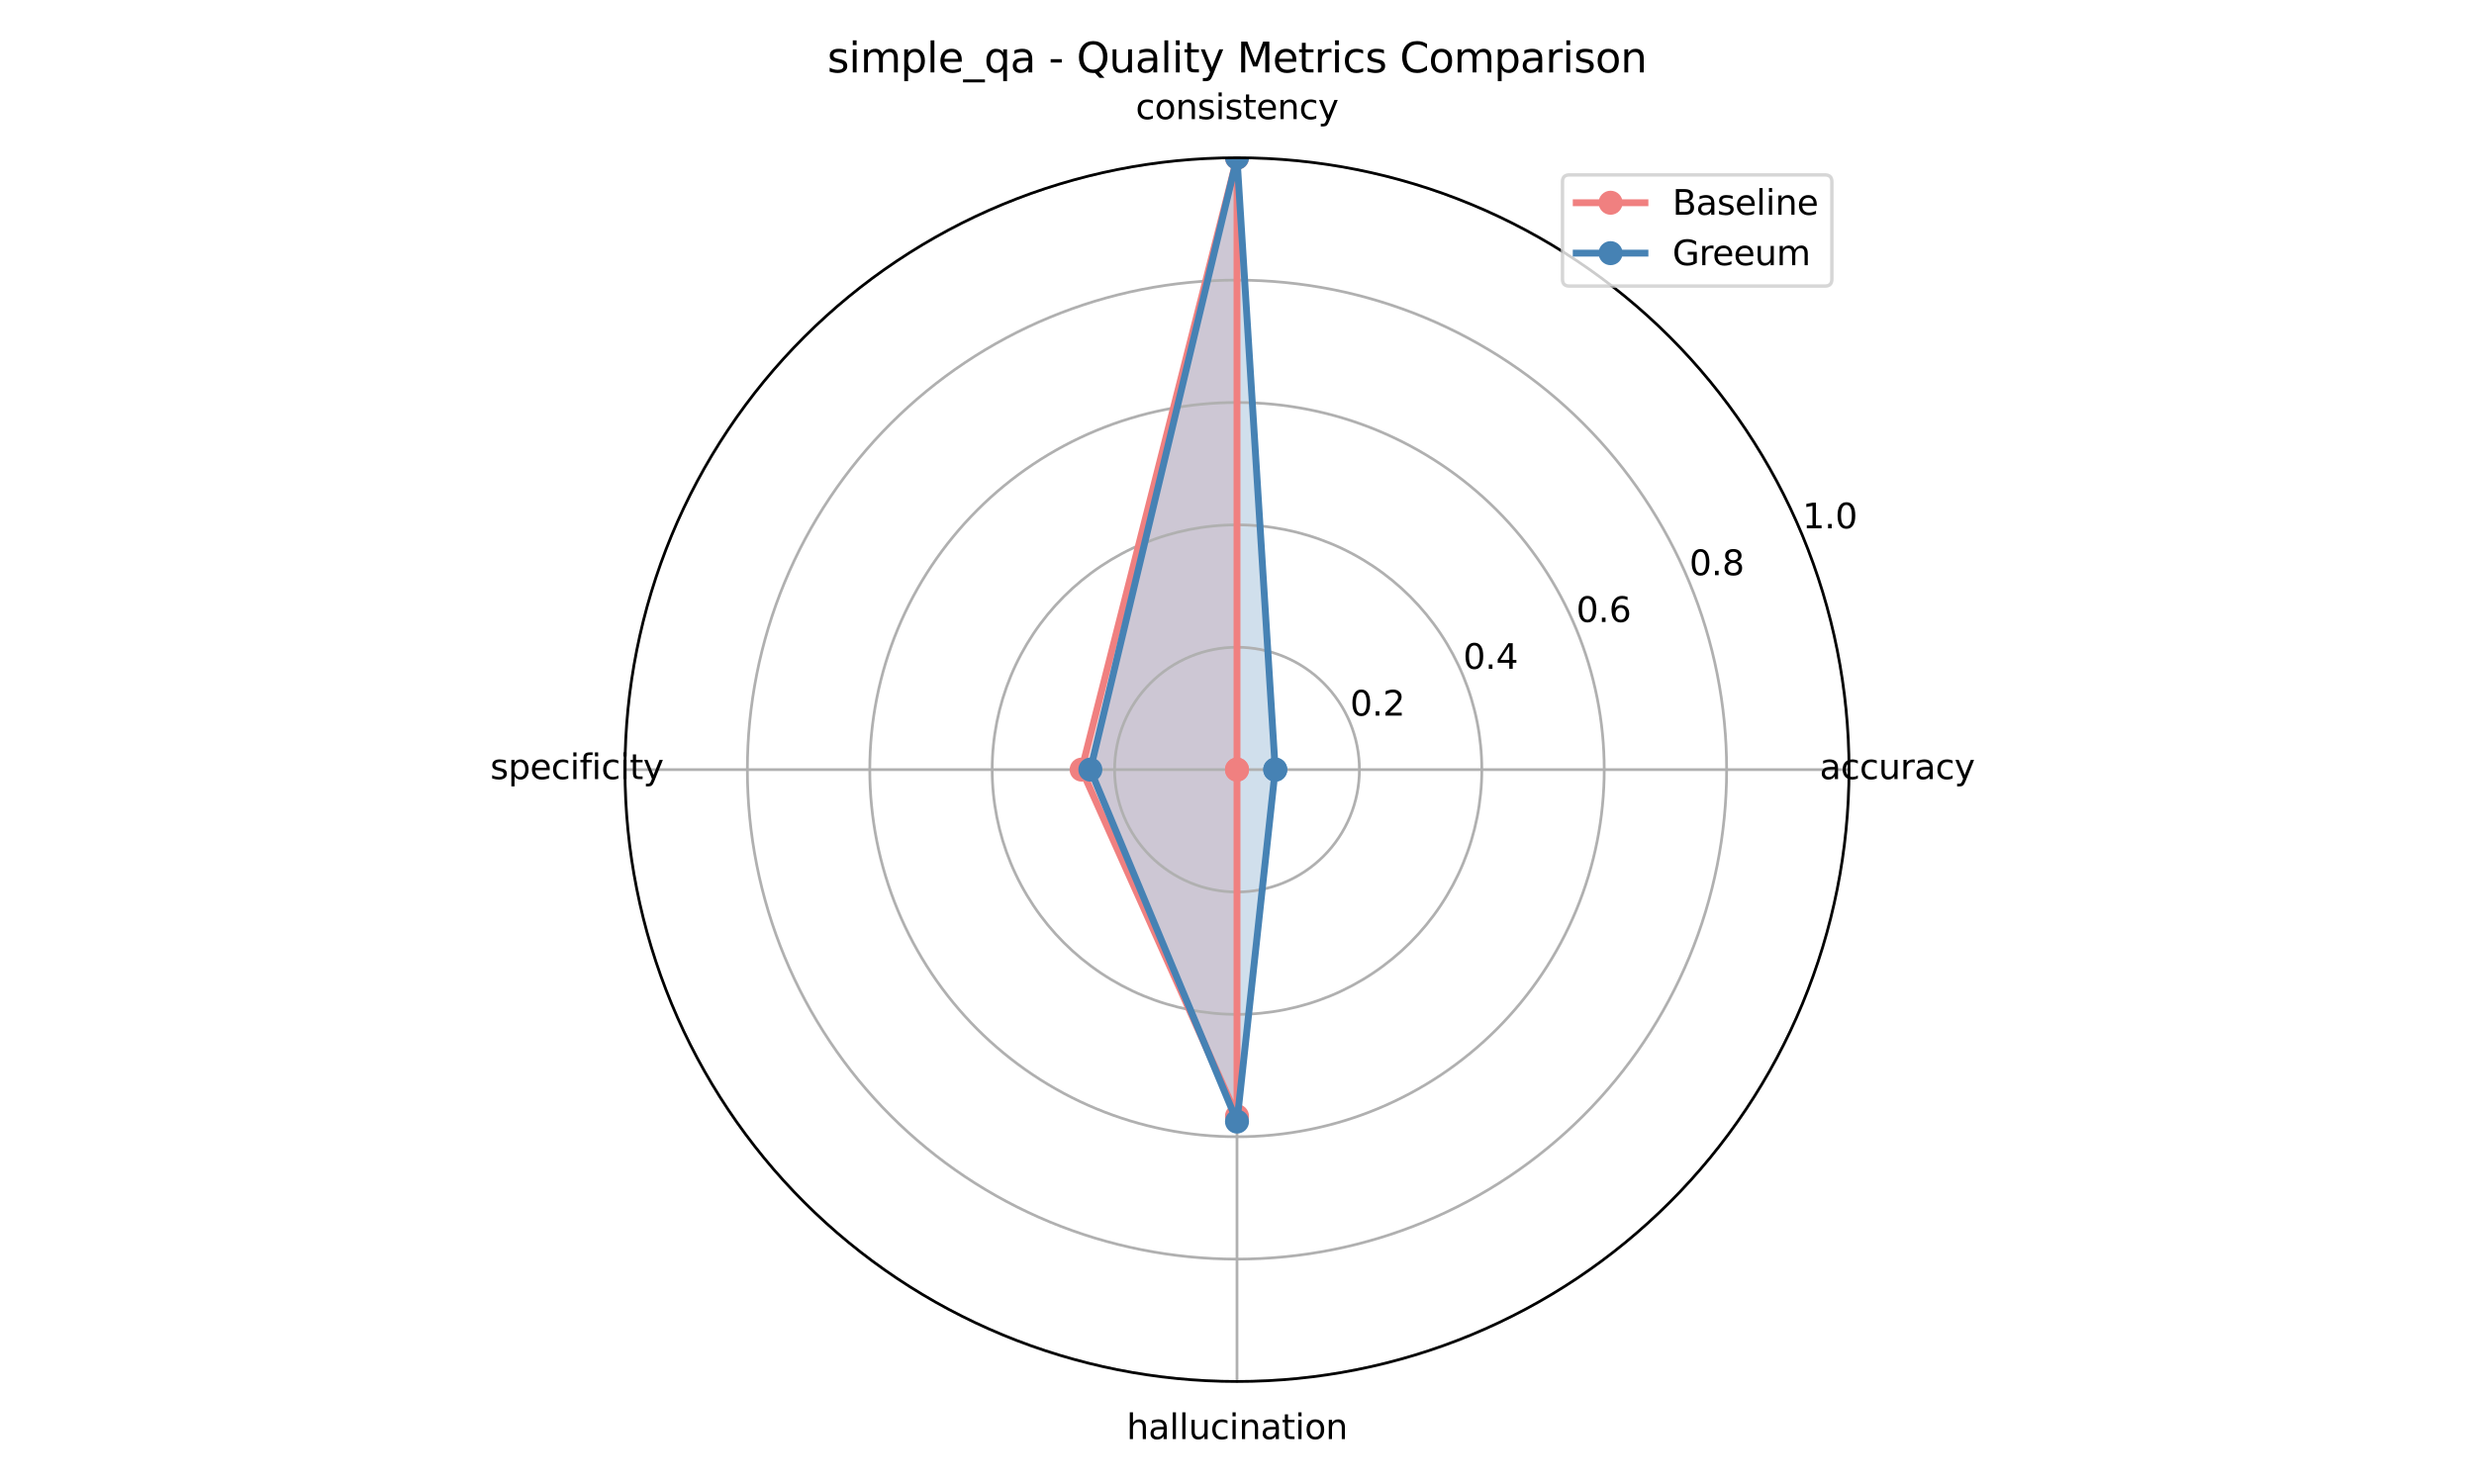 <?xml version="1.0" encoding="utf-8" standalone="no"?>
<!DOCTYPE svg PUBLIC "-//W3C//DTD SVG 1.1//EN"
  "http://www.w3.org/Graphics/SVG/1.1/DTD/svg11.dtd">
<svg xmlns:xlink="http://www.w3.org/1999/xlink" width="720pt" height="432pt" viewBox="0 0 720 432" xmlns="http://www.w3.org/2000/svg" version="1.1">
 <defs>
  <style type="text/css">*{stroke-linejoin: round; stroke-linecap: butt}</style>
 </defs>
 <g id="figure_1">
  <g id="patch_1">
   <path d="M 0 432 
L 720 432 
L 720 0 
L 0 0 
z
" style="fill: #ffffff"/>
  </g>
  <g id="axes_1">
   <g id="patch_2">
    <path d="M 538.12 224.04 
C 538.12 200.649 533.513 177.486 524.561 155.876 
C 515.61 134.266 502.489 114.63 485.95 98.09 
C 469.41 81.551 449.774 68.43 428.164 59.479 
C 406.554 50.527 383.391 45.92 360 45.92 
C 336.609 45.92 313.446 50.527 291.836 59.479 
C 270.226 68.43 250.59 81.551 234.05 98.09 
C 217.511 114.63 204.39 134.266 195.439 155.876 
C 186.487 177.486 181.88 200.649 181.88 224.04 
C 181.88 247.431 186.487 270.594 195.439 292.204 
C 204.39 313.814 217.511 333.45 234.05 349.99 
C 250.59 366.529 270.226 379.65 291.836 388.601 
C 313.446 397.553 336.609 402.16 360 402.16 
C 383.391 402.16 406.554 397.553 428.164 388.601 
C 449.774 379.65 469.41 366.529 485.95 349.99 
C 502.489 333.45 515.61 313.814 524.561 292.204 
C 533.513 270.594 538.12 247.431 538.12 224.04 
M 360 224.04 
C 360 224.04 360 224.04 360 224.04 
C 360 224.04 360 224.04 360 224.04 
C 360 224.04 360 224.04 360 224.04 
C 360 224.04 360 224.04 360 224.04 
C 360 224.04 360 224.04 360 224.04 
C 360 224.04 360 224.04 360 224.04 
C 360 224.04 360 224.04 360 224.04 
C 360 224.04 360 224.04 360 224.04 
C 360 224.04 360 224.04 360 224.04 
C 360 224.04 360 224.04 360 224.04 
C 360 224.04 360 224.04 360 224.04 
C 360 224.04 360 224.04 360 224.04 
C 360 224.04 360 224.04 360 224.04 
C 360 224.04 360 224.04 360 224.04 
C 360 224.04 360 224.04 360 224.04 
C 360 224.04 360 224.04 360 224.04 
z
" style="fill: #ffffff"/>
   </g>
   <g id="patch_3">
    <path d="M 360 224.04 
L 360 45.92 
L 314.786 224.04 
L 360 324.937 
z
" clip-path="url(#p0c5d5b5def)" style="fill: #f08080; opacity: 0.25; stroke: #f08080; stroke-linejoin: miter"/>
   </g>
   <g id="patch_4">
    <path d="M 371.132 224.04 
L 360 45.92 
L 317.322 224.04 
L 360 326.492 
z
" clip-path="url(#p0c5d5b5def)" style="fill: #4682b4; opacity: 0.25; stroke: #4682b4; stroke-linejoin: miter"/>
   </g>
   <g id="matplotlib.axis_1">
    <g id="xtick_1">
     <g id="line2d_1">
      <path d="M 360 224.04 
L 538.12 224.04 
" clip-path="url(#p0c5d5b5def)" style="fill: none; stroke: #b0b0b0; stroke-width: 0.8; stroke-linecap: square"/>
     </g>
     <g id="text_1">
      <!-- accuracy -->
      <g transform="translate(529.561 226.799) scale(0.1 -0.1)">
       <defs>
        <path id="DejaVuSans-61" d="M 2194 1759 
Q 1497 1759 1228 1600 
Q 959 1441 959 1056 
Q 959 750 1161 570 
Q 1363 391 1709 391 
Q 2188 391 2477 730 
Q 2766 1069 2766 1631 
L 2766 1759 
L 2194 1759 
z
M 3341 1997 
L 3341 0 
L 2766 0 
L 2766 531 
Q 2569 213 2275 61 
Q 1981 -91 1556 -91 
Q 1019 -91 701 211 
Q 384 513 384 1019 
Q 384 1609 779 1909 
Q 1175 2209 1959 2209 
L 2766 2209 
L 2766 2266 
Q 2766 2663 2505 2880 
Q 2244 3097 1772 3097 
Q 1472 3097 1187 3025 
Q 903 2953 641 2809 
L 641 3341 
Q 956 3463 1253 3523 
Q 1550 3584 1831 3584 
Q 2591 3584 2966 3190 
Q 3341 2797 3341 1997 
z
" transform="scale(0.016)"/>
        <path id="DejaVuSans-63" d="M 3122 3366 
L 3122 2828 
Q 2878 2963 2633 3030 
Q 2388 3097 2138 3097 
Q 1578 3097 1268 2742 
Q 959 2388 959 1747 
Q 959 1106 1268 751 
Q 1578 397 2138 397 
Q 2388 397 2633 464 
Q 2878 531 3122 666 
L 3122 134 
Q 2881 22 2623 -34 
Q 2366 -91 2075 -91 
Q 1284 -91 818 406 
Q 353 903 353 1747 
Q 353 2603 823 3093 
Q 1294 3584 2113 3584 
Q 2378 3584 2631 3529 
Q 2884 3475 3122 3366 
z
" transform="scale(0.016)"/>
        <path id="DejaVuSans-75" d="M 544 1381 
L 544 3500 
L 1119 3500 
L 1119 1403 
Q 1119 906 1312 657 
Q 1506 409 1894 409 
Q 2359 409 2629 706 
Q 2900 1003 2900 1516 
L 2900 3500 
L 3475 3500 
L 3475 0 
L 2900 0 
L 2900 538 
Q 2691 219 2414 64 
Q 2138 -91 1772 -91 
Q 1169 -91 856 284 
Q 544 659 544 1381 
z
M 1991 3584 
L 1991 3584 
z
" transform="scale(0.016)"/>
        <path id="DejaVuSans-72" d="M 2631 2963 
Q 2534 3019 2420 3045 
Q 2306 3072 2169 3072 
Q 1681 3072 1420 2755 
Q 1159 2438 1159 1844 
L 1159 0 
L 581 0 
L 581 3500 
L 1159 3500 
L 1159 2956 
Q 1341 3275 1631 3429 
Q 1922 3584 2338 3584 
Q 2397 3584 2469 3576 
Q 2541 3569 2628 3553 
L 2631 2963 
z
" transform="scale(0.016)"/>
        <path id="DejaVuSans-79" d="M 2059 -325 
Q 1816 -950 1584 -1140 
Q 1353 -1331 966 -1331 
L 506 -1331 
L 506 -850 
L 844 -850 
Q 1081 -850 1212 -737 
Q 1344 -625 1503 -206 
L 1606 56 
L 191 3500 
L 800 3500 
L 1894 763 
L 2988 3500 
L 3597 3500 
L 2059 -325 
z
" transform="scale(0.016)"/>
       </defs>
       <use xlink:href="#DejaVuSans-61"/>
       <use xlink:href="#DejaVuSans-63" x="61.279"/>
       <use xlink:href="#DejaVuSans-63" x="116.26"/>
       <use xlink:href="#DejaVuSans-75" x="171.24"/>
       <use xlink:href="#DejaVuSans-72" x="234.619"/>
       <use xlink:href="#DejaVuSans-61" x="275.732"/>
       <use xlink:href="#DejaVuSans-63" x="337.012"/>
       <use xlink:href="#DejaVuSans-79" x="391.992"/>
      </g>
     </g>
    </g>
    <g id="xtick_2">
     <g id="line2d_2">
      <path d="M 360 224.04 
L 360 45.92 
" clip-path="url(#p0c5d5b5def)" style="fill: none; stroke: #b0b0b0; stroke-width: 0.8; stroke-linecap: square"/>
     </g>
     <g id="text_2">
      <!-- consistency -->
      <g transform="translate(330.51 34.679) scale(0.1 -0.1)">
       <defs>
        <path id="DejaVuSans-6f" d="M 1959 3097 
Q 1497 3097 1228 2736 
Q 959 2375 959 1747 
Q 959 1119 1226 758 
Q 1494 397 1959 397 
Q 2419 397 2687 759 
Q 2956 1122 2956 1747 
Q 2956 2369 2687 2733 
Q 2419 3097 1959 3097 
z
M 1959 3584 
Q 2709 3584 3137 3096 
Q 3566 2609 3566 1747 
Q 3566 888 3137 398 
Q 2709 -91 1959 -91 
Q 1206 -91 779 398 
Q 353 888 353 1747 
Q 353 2609 779 3096 
Q 1206 3584 1959 3584 
z
" transform="scale(0.016)"/>
        <path id="DejaVuSans-6e" d="M 3513 2113 
L 3513 0 
L 2938 0 
L 2938 2094 
Q 2938 2591 2744 2837 
Q 2550 3084 2163 3084 
Q 1697 3084 1428 2787 
Q 1159 2491 1159 1978 
L 1159 0 
L 581 0 
L 581 3500 
L 1159 3500 
L 1159 2956 
Q 1366 3272 1645 3428 
Q 1925 3584 2291 3584 
Q 2894 3584 3203 3211 
Q 3513 2838 3513 2113 
z
" transform="scale(0.016)"/>
        <path id="DejaVuSans-73" d="M 2834 3397 
L 2834 2853 
Q 2591 2978 2328 3040 
Q 2066 3103 1784 3103 
Q 1356 3103 1142 2972 
Q 928 2841 928 2578 
Q 928 2378 1081 2264 
Q 1234 2150 1697 2047 
L 1894 2003 
Q 2506 1872 2764 1633 
Q 3022 1394 3022 966 
Q 3022 478 2636 193 
Q 2250 -91 1575 -91 
Q 1294 -91 989 -36 
Q 684 19 347 128 
L 347 722 
Q 666 556 975 473 
Q 1284 391 1588 391 
Q 1994 391 2212 530 
Q 2431 669 2431 922 
Q 2431 1156 2273 1281 
Q 2116 1406 1581 1522 
L 1381 1569 
Q 847 1681 609 1914 
Q 372 2147 372 2553 
Q 372 3047 722 3315 
Q 1072 3584 1716 3584 
Q 2034 3584 2315 3537 
Q 2597 3491 2834 3397 
z
" transform="scale(0.016)"/>
        <path id="DejaVuSans-69" d="M 603 3500 
L 1178 3500 
L 1178 0 
L 603 0 
L 603 3500 
z
M 603 4863 
L 1178 4863 
L 1178 4134 
L 603 4134 
L 603 4863 
z
" transform="scale(0.016)"/>
        <path id="DejaVuSans-74" d="M 1172 4494 
L 1172 3500 
L 2356 3500 
L 2356 3053 
L 1172 3053 
L 1172 1153 
Q 1172 725 1289 603 
Q 1406 481 1766 481 
L 2356 481 
L 2356 0 
L 1766 0 
Q 1100 0 847 248 
Q 594 497 594 1153 
L 594 3053 
L 172 3053 
L 172 3500 
L 594 3500 
L 594 4494 
L 1172 4494 
z
" transform="scale(0.016)"/>
        <path id="DejaVuSans-65" d="M 3597 1894 
L 3597 1613 
L 953 1613 
Q 991 1019 1311 708 
Q 1631 397 2203 397 
Q 2534 397 2845 478 
Q 3156 559 3463 722 
L 3463 178 
Q 3153 47 2828 -22 
Q 2503 -91 2169 -91 
Q 1331 -91 842 396 
Q 353 884 353 1716 
Q 353 2575 817 3079 
Q 1281 3584 2069 3584 
Q 2775 3584 3186 3129 
Q 3597 2675 3597 1894 
z
M 3022 2063 
Q 3016 2534 2758 2815 
Q 2500 3097 2075 3097 
Q 1594 3097 1305 2825 
Q 1016 2553 972 2059 
L 3022 2063 
z
" transform="scale(0.016)"/>
       </defs>
       <use xlink:href="#DejaVuSans-63"/>
       <use xlink:href="#DejaVuSans-6f" x="54.98"/>
       <use xlink:href="#DejaVuSans-6e" x="116.162"/>
       <use xlink:href="#DejaVuSans-73" x="179.541"/>
       <use xlink:href="#DejaVuSans-69" x="231.641"/>
       <use xlink:href="#DejaVuSans-73" x="259.424"/>
       <use xlink:href="#DejaVuSans-74" x="311.523"/>
       <use xlink:href="#DejaVuSans-65" x="350.732"/>
       <use xlink:href="#DejaVuSans-6e" x="412.256"/>
       <use xlink:href="#DejaVuSans-63" x="475.635"/>
       <use xlink:href="#DejaVuSans-79" x="530.615"/>
      </g>
     </g>
    </g>
    <g id="xtick_3">
     <g id="line2d_3">
      <path d="M 360 224.04 
L 181.88 224.04 
" clip-path="url(#p0c5d5b5def)" style="fill: none; stroke: #b0b0b0; stroke-width: 0.8; stroke-linecap: square"/>
     </g>
     <g id="text_3">
      <!-- specificity -->
      <g transform="translate(142.679 226.799) scale(0.1 -0.1)">
       <defs>
        <path id="DejaVuSans-70" d="M 1159 525 
L 1159 -1331 
L 581 -1331 
L 581 3500 
L 1159 3500 
L 1159 2969 
Q 1341 3281 1617 3432 
Q 1894 3584 2278 3584 
Q 2916 3584 3314 3078 
Q 3713 2572 3713 1747 
Q 3713 922 3314 415 
Q 2916 -91 2278 -91 
Q 1894 -91 1617 61 
Q 1341 213 1159 525 
z
M 3116 1747 
Q 3116 2381 2855 2742 
Q 2594 3103 2138 3103 
Q 1681 3103 1420 2742 
Q 1159 2381 1159 1747 
Q 1159 1113 1420 752 
Q 1681 391 2138 391 
Q 2594 391 2855 752 
Q 3116 1113 3116 1747 
z
" transform="scale(0.016)"/>
        <path id="DejaVuSans-66" d="M 2375 4863 
L 2375 4384 
L 1825 4384 
Q 1516 4384 1395 4259 
Q 1275 4134 1275 3809 
L 1275 3500 
L 2222 3500 
L 2222 3053 
L 1275 3053 
L 1275 0 
L 697 0 
L 697 3053 
L 147 3053 
L 147 3500 
L 697 3500 
L 697 3744 
Q 697 4328 969 4595 
Q 1241 4863 1831 4863 
L 2375 4863 
z
" transform="scale(0.016)"/>
       </defs>
       <use xlink:href="#DejaVuSans-73"/>
       <use xlink:href="#DejaVuSans-70" x="52.1"/>
       <use xlink:href="#DejaVuSans-65" x="115.576"/>
       <use xlink:href="#DejaVuSans-63" x="177.1"/>
       <use xlink:href="#DejaVuSans-69" x="232.08"/>
       <use xlink:href="#DejaVuSans-66" x="259.863"/>
       <use xlink:href="#DejaVuSans-69" x="295.068"/>
       <use xlink:href="#DejaVuSans-63" x="322.852"/>
       <use xlink:href="#DejaVuSans-69" x="377.832"/>
       <use xlink:href="#DejaVuSans-74" x="405.615"/>
       <use xlink:href="#DejaVuSans-79" x="444.824"/>
      </g>
     </g>
    </g>
    <g id="xtick_4">
     <g id="line2d_4">
      <path d="M 360 224.04 
L 360 402.16 
" clip-path="url(#p0c5d5b5def)" style="fill: none; stroke: #b0b0b0; stroke-width: 0.8; stroke-linecap: square"/>
     </g>
     <g id="text_4">
      <!-- hallucination -->
      <g transform="translate(327.872 418.919) scale(0.1 -0.1)">
       <defs>
        <path id="DejaVuSans-68" d="M 3513 2113 
L 3513 0 
L 2938 0 
L 2938 2094 
Q 2938 2591 2744 2837 
Q 2550 3084 2163 3084 
Q 1697 3084 1428 2787 
Q 1159 2491 1159 1978 
L 1159 0 
L 581 0 
L 581 4863 
L 1159 4863 
L 1159 2956 
Q 1366 3272 1645 3428 
Q 1925 3584 2291 3584 
Q 2894 3584 3203 3211 
Q 3513 2838 3513 2113 
z
" transform="scale(0.016)"/>
        <path id="DejaVuSans-6c" d="M 603 4863 
L 1178 4863 
L 1178 0 
L 603 0 
L 603 4863 
z
" transform="scale(0.016)"/>
       </defs>
       <use xlink:href="#DejaVuSans-68"/>
       <use xlink:href="#DejaVuSans-61" x="63.379"/>
       <use xlink:href="#DejaVuSans-6c" x="124.658"/>
       <use xlink:href="#DejaVuSans-6c" x="152.441"/>
       <use xlink:href="#DejaVuSans-75" x="180.225"/>
       <use xlink:href="#DejaVuSans-63" x="243.604"/>
       <use xlink:href="#DejaVuSans-69" x="298.584"/>
       <use xlink:href="#DejaVuSans-6e" x="326.367"/>
       <use xlink:href="#DejaVuSans-61" x="389.746"/>
       <use xlink:href="#DejaVuSans-74" x="451.025"/>
       <use xlink:href="#DejaVuSans-69" x="490.234"/>
       <use xlink:href="#DejaVuSans-6f" x="518.018"/>
       <use xlink:href="#DejaVuSans-6e" x="579.199"/>
      </g>
     </g>
    </g>
   </g>
   <g id="matplotlib.axis_2">
    <g id="ytick_1">
     <g id="line2d_5">
      <path d="M 395.624 224.04 
C 395.624 219.362 394.703 214.729 392.912 210.407 
C 391.122 206.085 388.498 202.158 385.19 198.85 
C 381.882 195.542 377.955 192.918 373.633 191.128 
C 369.311 189.337 364.678 188.416 360 188.416 
C 355.322 188.416 350.689 189.337 346.367 191.128 
C 342.045 192.918 338.118 195.542 334.81 198.85 
C 331.502 202.158 328.878 206.085 327.088 210.407 
C 325.297 214.729 324.376 219.362 324.376 224.04 
C 324.376 228.718 325.297 233.351 327.088 237.673 
C 328.878 241.995 331.502 245.922 334.81 249.23 
C 338.118 252.538 342.045 255.162 346.367 256.952 
C 350.689 258.743 355.322 259.664 360 259.664 
C 364.678 259.664 369.311 258.743 373.633 256.952 
C 377.955 255.162 381.882 252.538 385.19 249.23 
C 388.498 245.922 391.122 241.995 392.912 237.673 
C 394.703 233.351 395.624 228.718 395.624 224.04 
" clip-path="url(#p0c5d5b5def)" style="fill: none; stroke: #b0b0b0; stroke-width: 0.8; stroke-linecap: square"/>
     </g>
     <g id="text_5">
      <!-- 0.2 -->
      <g transform="translate(392.912 208.328) scale(0.1 -0.1)">
       <defs>
        <path id="DejaVuSans-30" d="M 2034 4250 
Q 1547 4250 1301 3770 
Q 1056 3291 1056 2328 
Q 1056 1369 1301 889 
Q 1547 409 2034 409 
Q 2525 409 2770 889 
Q 3016 1369 3016 2328 
Q 3016 3291 2770 3770 
Q 2525 4250 2034 4250 
z
M 2034 4750 
Q 2819 4750 3233 4129 
Q 3647 3509 3647 2328 
Q 3647 1150 3233 529 
Q 2819 -91 2034 -91 
Q 1250 -91 836 529 
Q 422 1150 422 2328 
Q 422 3509 836 4129 
Q 1250 4750 2034 4750 
z
" transform="scale(0.016)"/>
        <path id="DejaVuSans-2e" d="M 684 794 
L 1344 794 
L 1344 0 
L 684 0 
L 684 794 
z
" transform="scale(0.016)"/>
        <path id="DejaVuSans-32" d="M 1228 531 
L 3431 531 
L 3431 0 
L 469 0 
L 469 531 
Q 828 903 1448 1529 
Q 2069 2156 2228 2338 
Q 2531 2678 2651 2914 
Q 2772 3150 2772 3378 
Q 2772 3750 2511 3984 
Q 2250 4219 1831 4219 
Q 1534 4219 1204 4116 
Q 875 4013 500 3803 
L 500 4441 
Q 881 4594 1212 4672 
Q 1544 4750 1819 4750 
Q 2544 4750 2975 4387 
Q 3406 4025 3406 3419 
Q 3406 3131 3298 2873 
Q 3191 2616 2906 2266 
Q 2828 2175 2409 1742 
Q 1991 1309 1228 531 
z
" transform="scale(0.016)"/>
       </defs>
       <use xlink:href="#DejaVuSans-30"/>
       <use xlink:href="#DejaVuSans-2e" x="63.623"/>
       <use xlink:href="#DejaVuSans-32" x="95.41"/>
      </g>
     </g>
    </g>
    <g id="ytick_2">
     <g id="line2d_6">
      <path d="M 431.248 224.04 
C 431.248 214.684 429.405 205.419 425.825 196.775 
C 422.244 188.131 416.996 180.276 410.38 173.66 
C 403.764 167.044 395.909 161.796 387.265 158.215 
C 378.621 154.635 369.356 152.792 360 152.792 
C 350.644 152.792 341.379 154.635 332.735 158.215 
C 324.091 161.796 316.236 167.044 309.62 173.66 
C 303.004 180.276 297.756 188.131 294.175 196.775 
C 290.595 205.419 288.752 214.684 288.752 224.04 
C 288.752 233.396 290.595 242.661 294.175 251.305 
C 297.756 259.949 303.004 267.804 309.62 274.42 
C 316.236 281.036 324.091 286.284 332.735 289.865 
C 341.379 293.445 350.644 295.288 360 295.288 
C 369.356 295.288 378.621 293.445 387.265 289.865 
C 395.909 286.284 403.764 281.036 410.38 274.42 
C 416.996 267.804 422.244 259.949 425.825 251.305 
C 429.405 242.661 431.248 233.396 431.248 224.04 
" clip-path="url(#p0c5d5b5def)" style="fill: none; stroke: #b0b0b0; stroke-width: 0.8; stroke-linecap: square"/>
     </g>
     <g id="text_6">
      <!-- 0.4 -->
      <g transform="translate(425.825 194.695) scale(0.1 -0.1)">
       <defs>
        <path id="DejaVuSans-34" d="M 2419 4116 
L 825 1625 
L 2419 1625 
L 2419 4116 
z
M 2253 4666 
L 3047 4666 
L 3047 1625 
L 3713 1625 
L 3713 1100 
L 3047 1100 
L 3047 0 
L 2419 0 
L 2419 1100 
L 313 1100 
L 313 1709 
L 2253 4666 
z
" transform="scale(0.016)"/>
       </defs>
       <use xlink:href="#DejaVuSans-30"/>
       <use xlink:href="#DejaVuSans-2e" x="63.623"/>
       <use xlink:href="#DejaVuSans-34" x="95.41"/>
      </g>
     </g>
    </g>
    <g id="ytick_3">
     <g id="line2d_7">
      <path d="M 466.872 224.04 
C 466.872 210.006 464.108 196.108 458.737 183.142 
C 453.366 170.176 445.494 158.394 435.57 148.47 
C 425.646 138.546 413.864 130.674 400.898 125.303 
C 387.932 119.932 374.034 117.168 360 117.168 
C 345.966 117.168 332.068 119.932 319.102 125.303 
C 306.136 130.674 294.354 138.546 284.43 148.47 
C 274.506 158.394 266.634 170.176 261.263 183.142 
C 255.892 196.108 253.128 210.006 253.128 224.04 
C 253.128 238.074 255.892 251.972 261.263 264.938 
C 266.634 277.904 274.506 289.686 284.43 299.61 
C 294.354 309.534 306.136 317.406 319.102 322.777 
C 332.068 328.148 345.966 330.912 360 330.912 
C 374.034 330.912 387.932 328.148 400.898 322.777 
C 413.864 317.406 425.646 309.534 435.57 299.61 
C 445.494 289.686 453.366 277.904 458.737 264.938 
C 464.108 251.972 466.872 238.074 466.872 224.04 
" clip-path="url(#p0c5d5b5def)" style="fill: none; stroke: #b0b0b0; stroke-width: 0.8; stroke-linecap: square"/>
     </g>
     <g id="text_7">
      <!-- 0.6 -->
      <g transform="translate(458.737 181.062) scale(0.1 -0.1)">
       <defs>
        <path id="DejaVuSans-36" d="M 2113 2584 
Q 1688 2584 1439 2293 
Q 1191 2003 1191 1497 
Q 1191 994 1439 701 
Q 1688 409 2113 409 
Q 2538 409 2786 701 
Q 3034 994 3034 1497 
Q 3034 2003 2786 2293 
Q 2538 2584 2113 2584 
z
M 3366 4563 
L 3366 3988 
Q 3128 4100 2886 4159 
Q 2644 4219 2406 4219 
Q 1781 4219 1451 3797 
Q 1122 3375 1075 2522 
Q 1259 2794 1537 2939 
Q 1816 3084 2150 3084 
Q 2853 3084 3261 2657 
Q 3669 2231 3669 1497 
Q 3669 778 3244 343 
Q 2819 -91 2113 -91 
Q 1303 -91 875 529 
Q 447 1150 447 2328 
Q 447 3434 972 4092 
Q 1497 4750 2381 4750 
Q 2619 4750 2861 4703 
Q 3103 4656 3366 4563 
z
" transform="scale(0.016)"/>
       </defs>
       <use xlink:href="#DejaVuSans-30"/>
       <use xlink:href="#DejaVuSans-2e" x="63.623"/>
       <use xlink:href="#DejaVuSans-36" x="95.41"/>
      </g>
     </g>
    </g>
    <g id="ytick_4">
     <g id="line2d_8">
      <path d="M 502.496 224.04 
C 502.496 205.328 498.81 186.797 491.649 169.509 
C 484.488 152.221 473.992 136.512 460.76 123.28 
C 447.528 110.048 431.819 99.552 414.531 92.391 
C 397.243 85.23 378.712 81.544 360 81.544 
C 341.288 81.544 322.757 85.23 305.469 92.391 
C 288.181 99.552 272.472 110.048 259.24 123.28 
C 246.008 136.512 235.512 152.221 228.351 169.509 
C 221.19 186.797 217.504 205.328 217.504 224.04 
C 217.504 242.752 221.19 261.283 228.351 278.571 
C 235.512 295.859 246.008 311.568 259.24 324.8 
C 272.472 338.032 288.181 348.528 305.469 355.689 
C 322.757 362.85 341.288 366.536 360 366.536 
C 378.712 366.536 397.243 362.85 414.531 355.689 
C 431.819 348.528 447.528 338.032 460.76 324.8 
C 473.992 311.568 484.488 295.859 491.649 278.571 
C 498.81 261.283 502.496 242.752 502.496 224.04 
" clip-path="url(#p0c5d5b5def)" style="fill: none; stroke: #b0b0b0; stroke-width: 0.8; stroke-linecap: square"/>
     </g>
     <g id="text_8">
      <!-- 0.8 -->
      <g transform="translate(491.649 167.429) scale(0.1 -0.1)">
       <defs>
        <path id="DejaVuSans-38" d="M 2034 2216 
Q 1584 2216 1326 1975 
Q 1069 1734 1069 1313 
Q 1069 891 1326 650 
Q 1584 409 2034 409 
Q 2484 409 2743 651 
Q 3003 894 3003 1313 
Q 3003 1734 2745 1975 
Q 2488 2216 2034 2216 
z
M 1403 2484 
Q 997 2584 770 2862 
Q 544 3141 544 3541 
Q 544 4100 942 4425 
Q 1341 4750 2034 4750 
Q 2731 4750 3128 4425 
Q 3525 4100 3525 3541 
Q 3525 3141 3298 2862 
Q 3072 2584 2669 2484 
Q 3125 2378 3379 2068 
Q 3634 1759 3634 1313 
Q 3634 634 3220 271 
Q 2806 -91 2034 -91 
Q 1263 -91 848 271 
Q 434 634 434 1313 
Q 434 1759 690 2068 
Q 947 2378 1403 2484 
z
M 1172 3481 
Q 1172 3119 1398 2916 
Q 1625 2713 2034 2713 
Q 2441 2713 2670 2916 
Q 2900 3119 2900 3481 
Q 2900 3844 2670 4047 
Q 2441 4250 2034 4250 
Q 1625 4250 1398 4047 
Q 1172 3844 1172 3481 
z
" transform="scale(0.016)"/>
       </defs>
       <use xlink:href="#DejaVuSans-30"/>
       <use xlink:href="#DejaVuSans-2e" x="63.623"/>
       <use xlink:href="#DejaVuSans-38" x="95.41"/>
      </g>
     </g>
    </g>
    <g id="ytick_5">
     <g id="line2d_9">
      <path d="M 538.12 224.04 
C 538.12 200.649 533.513 177.486 524.561 155.876 
C 515.61 134.266 502.489 114.63 485.95 98.09 
C 469.41 81.551 449.774 68.43 428.164 59.479 
C 406.554 50.527 383.391 45.92 360 45.92 
C 336.609 45.92 313.446 50.527 291.836 59.479 
C 270.226 68.43 250.59 81.551 234.05 98.09 
C 217.511 114.63 204.39 134.266 195.439 155.876 
C 186.487 177.486 181.88 200.649 181.88 224.04 
C 181.88 247.431 186.487 270.594 195.439 292.204 
C 204.39 313.814 217.511 333.45 234.05 349.99 
C 250.59 366.529 270.226 379.65 291.836 388.601 
C 313.446 397.553 336.609 402.16 360 402.16 
C 383.391 402.16 406.554 397.553 428.164 388.601 
C 449.774 379.65 469.41 366.529 485.95 349.99 
C 502.489 333.45 515.61 313.814 524.561 292.204 
C 533.513 270.594 538.12 247.431 538.12 224.04 
" clip-path="url(#p0c5d5b5def)" style="fill: none; stroke: #b0b0b0; stroke-width: 0.8; stroke-linecap: square"/>
     </g>
     <g id="text_9">
      <!-- 1.0 -->
      <g transform="translate(524.561 153.797) scale(0.1 -0.1)">
       <defs>
        <path id="DejaVuSans-31" d="M 794 531 
L 1825 531 
L 1825 4091 
L 703 3866 
L 703 4441 
L 1819 4666 
L 2450 4666 
L 2450 531 
L 3481 531 
L 3481 0 
L 794 0 
L 794 531 
z
" transform="scale(0.016)"/>
       </defs>
       <use xlink:href="#DejaVuSans-31"/>
       <use xlink:href="#DejaVuSans-2e" x="63.623"/>
       <use xlink:href="#DejaVuSans-30" x="95.41"/>
      </g>
     </g>
    </g>
   </g>
   <g id="line2d_10">
    <path d="M 360 224.04 
L 360 45.92 
L 314.786 224.04 
L 360 324.937 
L 360 224.04 
" clip-path="url(#p0c5d5b5def)" style="fill: none; stroke: #f08080; stroke-width: 2; stroke-linecap: square"/>
    <defs>
     <path id="m05eea5d686" d="M 0 3 
C 0.796 3 1.559 2.684 2.121 2.121 
C 2.684 1.559 3 0.796 3 0 
C 3 -0.796 2.684 -1.559 2.121 -2.121 
C 1.559 -2.684 0.796 -3 0 -3 
C -0.796 -3 -1.559 -2.684 -2.121 -2.121 
C -2.684 -1.559 -3 -0.796 -3 0 
C -3 0.796 -2.684 1.559 -2.121 2.121 
C -1.559 2.684 -0.796 3 0 3 
z
" style="stroke: #f08080"/>
    </defs>
    <g clip-path="url(#p0c5d5b5def)">
     <use xlink:href="#m05eea5d686" x="360" y="224.04" style="fill: #f08080; stroke: #f08080"/>
     <use xlink:href="#m05eea5d686" x="360" y="45.92" style="fill: #f08080; stroke: #f08080"/>
     <use xlink:href="#m05eea5d686" x="314.786" y="224.04" style="fill: #f08080; stroke: #f08080"/>
     <use xlink:href="#m05eea5d686" x="360" y="324.937" style="fill: #f08080; stroke: #f08080"/>
     <use xlink:href="#m05eea5d686" x="360" y="224.04" style="fill: #f08080; stroke: #f08080"/>
    </g>
   </g>
   <g id="line2d_11">
    <path d="M 371.132 224.04 
L 360 45.92 
L 317.322 224.04 
L 360 326.492 
L 371.132 224.04 
" clip-path="url(#p0c5d5b5def)" style="fill: none; stroke: #4682b4; stroke-width: 2; stroke-linecap: square"/>
    <defs>
     <path id="m13674241f4" d="M 0 3 
C 0.796 3 1.559 2.684 2.121 2.121 
C 2.684 1.559 3 0.796 3 0 
C 3 -0.796 2.684 -1.559 2.121 -2.121 
C 1.559 -2.684 0.796 -3 0 -3 
C -0.796 -3 -1.559 -2.684 -2.121 -2.121 
C -2.684 -1.559 -3 -0.796 -3 0 
C -3 0.796 -2.684 1.559 -2.121 2.121 
C -1.559 2.684 -0.796 3 0 3 
z
" style="stroke: #4682b4"/>
    </defs>
    <g clip-path="url(#p0c5d5b5def)">
     <use xlink:href="#m13674241f4" x="371.132" y="224.04" style="fill: #4682b4; stroke: #4682b4"/>
     <use xlink:href="#m13674241f4" x="360" y="45.92" style="fill: #4682b4; stroke: #4682b4"/>
     <use xlink:href="#m13674241f4" x="317.322" y="224.04" style="fill: #4682b4; stroke: #4682b4"/>
     <use xlink:href="#m13674241f4" x="360" y="326.492" style="fill: #4682b4; stroke: #4682b4"/>
     <use xlink:href="#m13674241f4" x="371.132" y="224.04" style="fill: #4682b4; stroke: #4682b4"/>
    </g>
   </g>
   <g id="patch_5">
    <path d="M 538.12 224.04 
C 538.12 200.649 533.513 177.486 524.561 155.876 
C 515.61 134.266 502.489 114.63 485.95 98.09 
C 469.41 81.551 449.774 68.43 428.164 59.479 
C 406.554 50.527 383.391 45.92 360 45.92 
C 336.609 45.92 313.446 50.527 291.836 59.479 
C 270.226 68.43 250.59 81.551 234.05 98.09 
C 217.511 114.63 204.39 134.266 195.439 155.876 
C 186.487 177.486 181.88 200.649 181.88 224.04 
C 181.88 247.431 186.487 270.594 195.439 292.204 
C 204.39 313.814 217.511 333.45 234.05 349.99 
C 250.59 366.529 270.226 379.65 291.836 388.601 
C 313.446 397.553 336.609 402.16 360 402.16 
C 383.391 402.16 406.554 397.553 428.164 388.601 
C 449.774 379.65 469.41 366.529 485.95 349.99 
C 502.489 333.45 515.61 313.814 524.561 292.204 
C 533.513 270.594 538.12 247.431 538.12 224.04 
" style="fill: none; stroke: #000000; stroke-width: 0.8; stroke-linejoin: miter; stroke-linecap: square"/>
   </g>
   <g id="text_10">
    <!-- simple_qa - Quality Metrics Comparison -->
    <g transform="translate(240.774 21.081) scale(0.12 -0.12)">
     <defs>
      <path id="DejaVuSans-6d" d="M 3328 2828 
Q 3544 3216 3844 3400 
Q 4144 3584 4550 3584 
Q 5097 3584 5394 3201 
Q 5691 2819 5691 2113 
L 5691 0 
L 5113 0 
L 5113 2094 
Q 5113 2597 4934 2840 
Q 4756 3084 4391 3084 
Q 3944 3084 3684 2787 
Q 3425 2491 3425 1978 
L 3425 0 
L 2847 0 
L 2847 2094 
Q 2847 2600 2669 2842 
Q 2491 3084 2119 3084 
Q 1678 3084 1418 2786 
Q 1159 2488 1159 1978 
L 1159 0 
L 581 0 
L 581 3500 
L 1159 3500 
L 1159 2956 
Q 1356 3278 1631 3431 
Q 1906 3584 2284 3584 
Q 2666 3584 2933 3390 
Q 3200 3197 3328 2828 
z
" transform="scale(0.016)"/>
      <path id="DejaVuSans-5f" d="M 3263 -1063 
L 3263 -1509 
L -63 -1509 
L -63 -1063 
L 3263 -1063 
z
" transform="scale(0.016)"/>
      <path id="DejaVuSans-71" d="M 947 1747 
Q 947 1113 1208 752 
Q 1469 391 1925 391 
Q 2381 391 2643 752 
Q 2906 1113 2906 1747 
Q 2906 2381 2643 2742 
Q 2381 3103 1925 3103 
Q 1469 3103 1208 2742 
Q 947 2381 947 1747 
z
M 2906 525 
Q 2725 213 2448 61 
Q 2172 -91 1784 -91 
Q 1150 -91 751 415 
Q 353 922 353 1747 
Q 353 2572 751 3078 
Q 1150 3584 1784 3584 
Q 2172 3584 2448 3432 
Q 2725 3281 2906 2969 
L 2906 3500 
L 3481 3500 
L 3481 -1331 
L 2906 -1331 
L 2906 525 
z
" transform="scale(0.016)"/>
      <path id="DejaVuSans-20" transform="scale(0.016)"/>
      <path id="DejaVuSans-2d" d="M 313 2009 
L 1997 2009 
L 1997 1497 
L 313 1497 
L 313 2009 
z
" transform="scale(0.016)"/>
      <path id="DejaVuSans-51" d="M 2522 4238 
Q 1834 4238 1429 3725 
Q 1025 3213 1025 2328 
Q 1025 1447 1429 934 
Q 1834 422 2522 422 
Q 3209 422 3611 934 
Q 4013 1447 4013 2328 
Q 4013 3213 3611 3725 
Q 3209 4238 2522 4238 
z
M 3406 84 
L 4238 -825 
L 3475 -825 
L 2784 -78 
Q 2681 -84 2626 -87 
Q 2572 -91 2522 -91 
Q 1538 -91 948 567 
Q 359 1225 359 2328 
Q 359 3434 948 4092 
Q 1538 4750 2522 4750 
Q 3503 4750 4090 4092 
Q 4678 3434 4678 2328 
Q 4678 1516 4351 937 
Q 4025 359 3406 84 
z
" transform="scale(0.016)"/>
      <path id="DejaVuSans-4d" d="M 628 4666 
L 1569 4666 
L 2759 1491 
L 3956 4666 
L 4897 4666 
L 4897 0 
L 4281 0 
L 4281 4097 
L 3078 897 
L 2444 897 
L 1241 4097 
L 1241 0 
L 628 0 
L 628 4666 
z
" transform="scale(0.016)"/>
      <path id="DejaVuSans-43" d="M 4122 4306 
L 4122 3641 
Q 3803 3938 3442 4084 
Q 3081 4231 2675 4231 
Q 1875 4231 1450 3742 
Q 1025 3253 1025 2328 
Q 1025 1406 1450 917 
Q 1875 428 2675 428 
Q 3081 428 3442 575 
Q 3803 722 4122 1019 
L 4122 359 
Q 3791 134 3420 21 
Q 3050 -91 2638 -91 
Q 1578 -91 968 557 
Q 359 1206 359 2328 
Q 359 3453 968 4101 
Q 1578 4750 2638 4750 
Q 3056 4750 3426 4639 
Q 3797 4528 4122 4306 
z
" transform="scale(0.016)"/>
     </defs>
     <use xlink:href="#DejaVuSans-73"/>
     <use xlink:href="#DejaVuSans-69" x="52.1"/>
     <use xlink:href="#DejaVuSans-6d" x="79.883"/>
     <use xlink:href="#DejaVuSans-70" x="177.295"/>
     <use xlink:href="#DejaVuSans-6c" x="240.771"/>
     <use xlink:href="#DejaVuSans-65" x="268.555"/>
     <use xlink:href="#DejaVuSans-5f" x="330.078"/>
     <use xlink:href="#DejaVuSans-71" x="380.078"/>
     <use xlink:href="#DejaVuSans-61" x="443.555"/>
     <use xlink:href="#DejaVuSans-20" x="504.834"/>
     <use xlink:href="#DejaVuSans-2d" x="536.621"/>
     <use xlink:href="#DejaVuSans-20" x="572.705"/>
     <use xlink:href="#DejaVuSans-51" x="604.492"/>
     <use xlink:href="#DejaVuSans-75" x="683.203"/>
     <use xlink:href="#DejaVuSans-61" x="746.582"/>
     <use xlink:href="#DejaVuSans-6c" x="807.861"/>
     <use xlink:href="#DejaVuSans-69" x="835.645"/>
     <use xlink:href="#DejaVuSans-74" x="863.428"/>
     <use xlink:href="#DejaVuSans-79" x="902.637"/>
     <use xlink:href="#DejaVuSans-20" x="961.816"/>
     <use xlink:href="#DejaVuSans-4d" x="993.604"/>
     <use xlink:href="#DejaVuSans-65" x="1079.883"/>
     <use xlink:href="#DejaVuSans-74" x="1141.406"/>
     <use xlink:href="#DejaVuSans-72" x="1180.615"/>
     <use xlink:href="#DejaVuSans-69" x="1221.729"/>
     <use xlink:href="#DejaVuSans-63" x="1249.512"/>
     <use xlink:href="#DejaVuSans-73" x="1304.492"/>
     <use xlink:href="#DejaVuSans-20" x="1356.592"/>
     <use xlink:href="#DejaVuSans-43" x="1388.379"/>
     <use xlink:href="#DejaVuSans-6f" x="1458.203"/>
     <use xlink:href="#DejaVuSans-6d" x="1519.385"/>
     <use xlink:href="#DejaVuSans-70" x="1616.797"/>
     <use xlink:href="#DejaVuSans-61" x="1680.273"/>
     <use xlink:href="#DejaVuSans-72" x="1741.553"/>
     <use xlink:href="#DejaVuSans-69" x="1782.666"/>
     <use xlink:href="#DejaVuSans-73" x="1810.449"/>
     <use xlink:href="#DejaVuSans-6f" x="1862.549"/>
     <use xlink:href="#DejaVuSans-6e" x="1923.73"/>
    </g>
   </g>
   <g id="legend_1">
    <g id="patch_6">
     <path d="M 456.722 83.276 
L 531.12 83.276 
Q 533.12 83.276 533.12 81.276 
L 533.12 52.92 
Q 533.12 50.92 531.12 50.92 
L 456.722 50.92 
Q 454.722 50.92 454.722 52.92 
L 454.722 81.276 
Q 454.722 83.276 456.722 83.276 
z
" style="fill: #ffffff; opacity: 0.8; stroke: #cccccc; stroke-linejoin: miter"/>
    </g>
    <g id="line2d_12">
     <path d="M 458.722 59.018 
L 468.722 59.018 
L 478.722 59.018 
" style="fill: none; stroke: #f08080; stroke-width: 2; stroke-linecap: square"/>
     <g>
      <use xlink:href="#m05eea5d686" x="468.722" y="59.018" style="fill: #f08080; stroke: #f08080"/>
     </g>
    </g>
    <g id="text_11">
     <!-- Baseline -->
     <g transform="translate(486.722 62.518) scale(0.1 -0.1)">
      <defs>
       <path id="DejaVuSans-42" d="M 1259 2228 
L 1259 519 
L 2272 519 
Q 2781 519 3026 730 
Q 3272 941 3272 1375 
Q 3272 1813 3026 2020 
Q 2781 2228 2272 2228 
L 1259 2228 
z
M 1259 4147 
L 1259 2741 
L 2194 2741 
Q 2656 2741 2882 2914 
Q 3109 3088 3109 3444 
Q 3109 3797 2882 3972 
Q 2656 4147 2194 4147 
L 1259 4147 
z
M 628 4666 
L 2241 4666 
Q 2963 4666 3353 4366 
Q 3744 4066 3744 3513 
Q 3744 3084 3544 2831 
Q 3344 2578 2956 2516 
Q 3422 2416 3680 2098 
Q 3938 1781 3938 1306 
Q 3938 681 3513 340 
Q 3088 0 2303 0 
L 628 0 
L 628 4666 
z
" transform="scale(0.016)"/>
      </defs>
      <use xlink:href="#DejaVuSans-42"/>
      <use xlink:href="#DejaVuSans-61" x="68.604"/>
      <use xlink:href="#DejaVuSans-73" x="129.883"/>
      <use xlink:href="#DejaVuSans-65" x="181.982"/>
      <use xlink:href="#DejaVuSans-6c" x="243.506"/>
      <use xlink:href="#DejaVuSans-69" x="271.289"/>
      <use xlink:href="#DejaVuSans-6e" x="299.072"/>
      <use xlink:href="#DejaVuSans-65" x="362.451"/>
     </g>
    </g>
    <g id="line2d_13">
     <path d="M 458.722 73.697 
L 468.722 73.697 
L 478.722 73.697 
" style="fill: none; stroke: #4682b4; stroke-width: 2; stroke-linecap: square"/>
     <g>
      <use xlink:href="#m13674241f4" x="468.722" y="73.697" style="fill: #4682b4; stroke: #4682b4"/>
     </g>
    </g>
    <g id="text_12">
     <!-- Greeum -->
     <g transform="translate(486.722 77.197) scale(0.1 -0.1)">
      <defs>
       <path id="DejaVuSans-47" d="M 3809 666 
L 3809 1919 
L 2778 1919 
L 2778 2438 
L 4434 2438 
L 4434 434 
Q 4069 175 3628 42 
Q 3188 -91 2688 -91 
Q 1594 -91 976 548 
Q 359 1188 359 2328 
Q 359 3472 976 4111 
Q 1594 4750 2688 4750 
Q 3144 4750 3555 4637 
Q 3966 4525 4313 4306 
L 4313 3634 
Q 3963 3931 3569 4081 
Q 3175 4231 2741 4231 
Q 1884 4231 1454 3753 
Q 1025 3275 1025 2328 
Q 1025 1384 1454 906 
Q 1884 428 2741 428 
Q 3075 428 3337 486 
Q 3600 544 3809 666 
z
" transform="scale(0.016)"/>
      </defs>
      <use xlink:href="#DejaVuSans-47"/>
      <use xlink:href="#DejaVuSans-72" x="77.49"/>
      <use xlink:href="#DejaVuSans-65" x="116.354"/>
      <use xlink:href="#DejaVuSans-65" x="177.877"/>
      <use xlink:href="#DejaVuSans-75" x="239.4"/>
      <use xlink:href="#DejaVuSans-6d" x="302.779"/>
     </g>
    </g>
   </g>
  </g>
 </g>
 <defs>
  <clipPath id="p0c5d5b5def">
   <path d="M 538.12 224.04 
C 538.12 200.649 533.513 177.486 524.561 155.876 
C 515.61 134.266 502.489 114.63 485.95 98.09 
C 469.41 81.551 449.774 68.43 428.164 59.479 
C 406.554 50.527 383.391 45.92 360 45.92 
C 336.609 45.92 313.446 50.527 291.836 59.479 
C 270.226 68.43 250.59 81.551 234.05 98.09 
C 217.511 114.63 204.39 134.266 195.439 155.876 
C 186.487 177.486 181.88 200.649 181.88 224.04 
C 181.88 247.431 186.487 270.594 195.439 292.204 
C 204.39 313.814 217.511 333.45 234.05 349.99 
C 250.59 366.529 270.226 379.65 291.836 388.601 
C 313.446 397.553 336.609 402.16 360 402.16 
C 383.391 402.16 406.554 397.553 428.164 388.601 
C 449.774 379.65 469.41 366.529 485.95 349.99 
C 502.489 333.45 515.61 313.814 524.561 292.204 
C 533.513 270.594 538.12 247.431 538.12 224.04 
M 360 224.04 
C 360 224.04 360 224.04 360 224.04 
C 360 224.04 360 224.04 360 224.04 
C 360 224.04 360 224.04 360 224.04 
C 360 224.04 360 224.04 360 224.04 
C 360 224.04 360 224.04 360 224.04 
C 360 224.04 360 224.04 360 224.04 
C 360 224.04 360 224.04 360 224.04 
C 360 224.04 360 224.04 360 224.04 
C 360 224.04 360 224.04 360 224.04 
C 360 224.04 360 224.04 360 224.04 
C 360 224.04 360 224.04 360 224.04 
C 360 224.04 360 224.04 360 224.04 
C 360 224.04 360 224.04 360 224.04 
C 360 224.04 360 224.04 360 224.04 
C 360 224.04 360 224.04 360 224.04 
C 360 224.04 360 224.04 360 224.04 
z
"/>
  </clipPath>
 </defs>
</svg>
